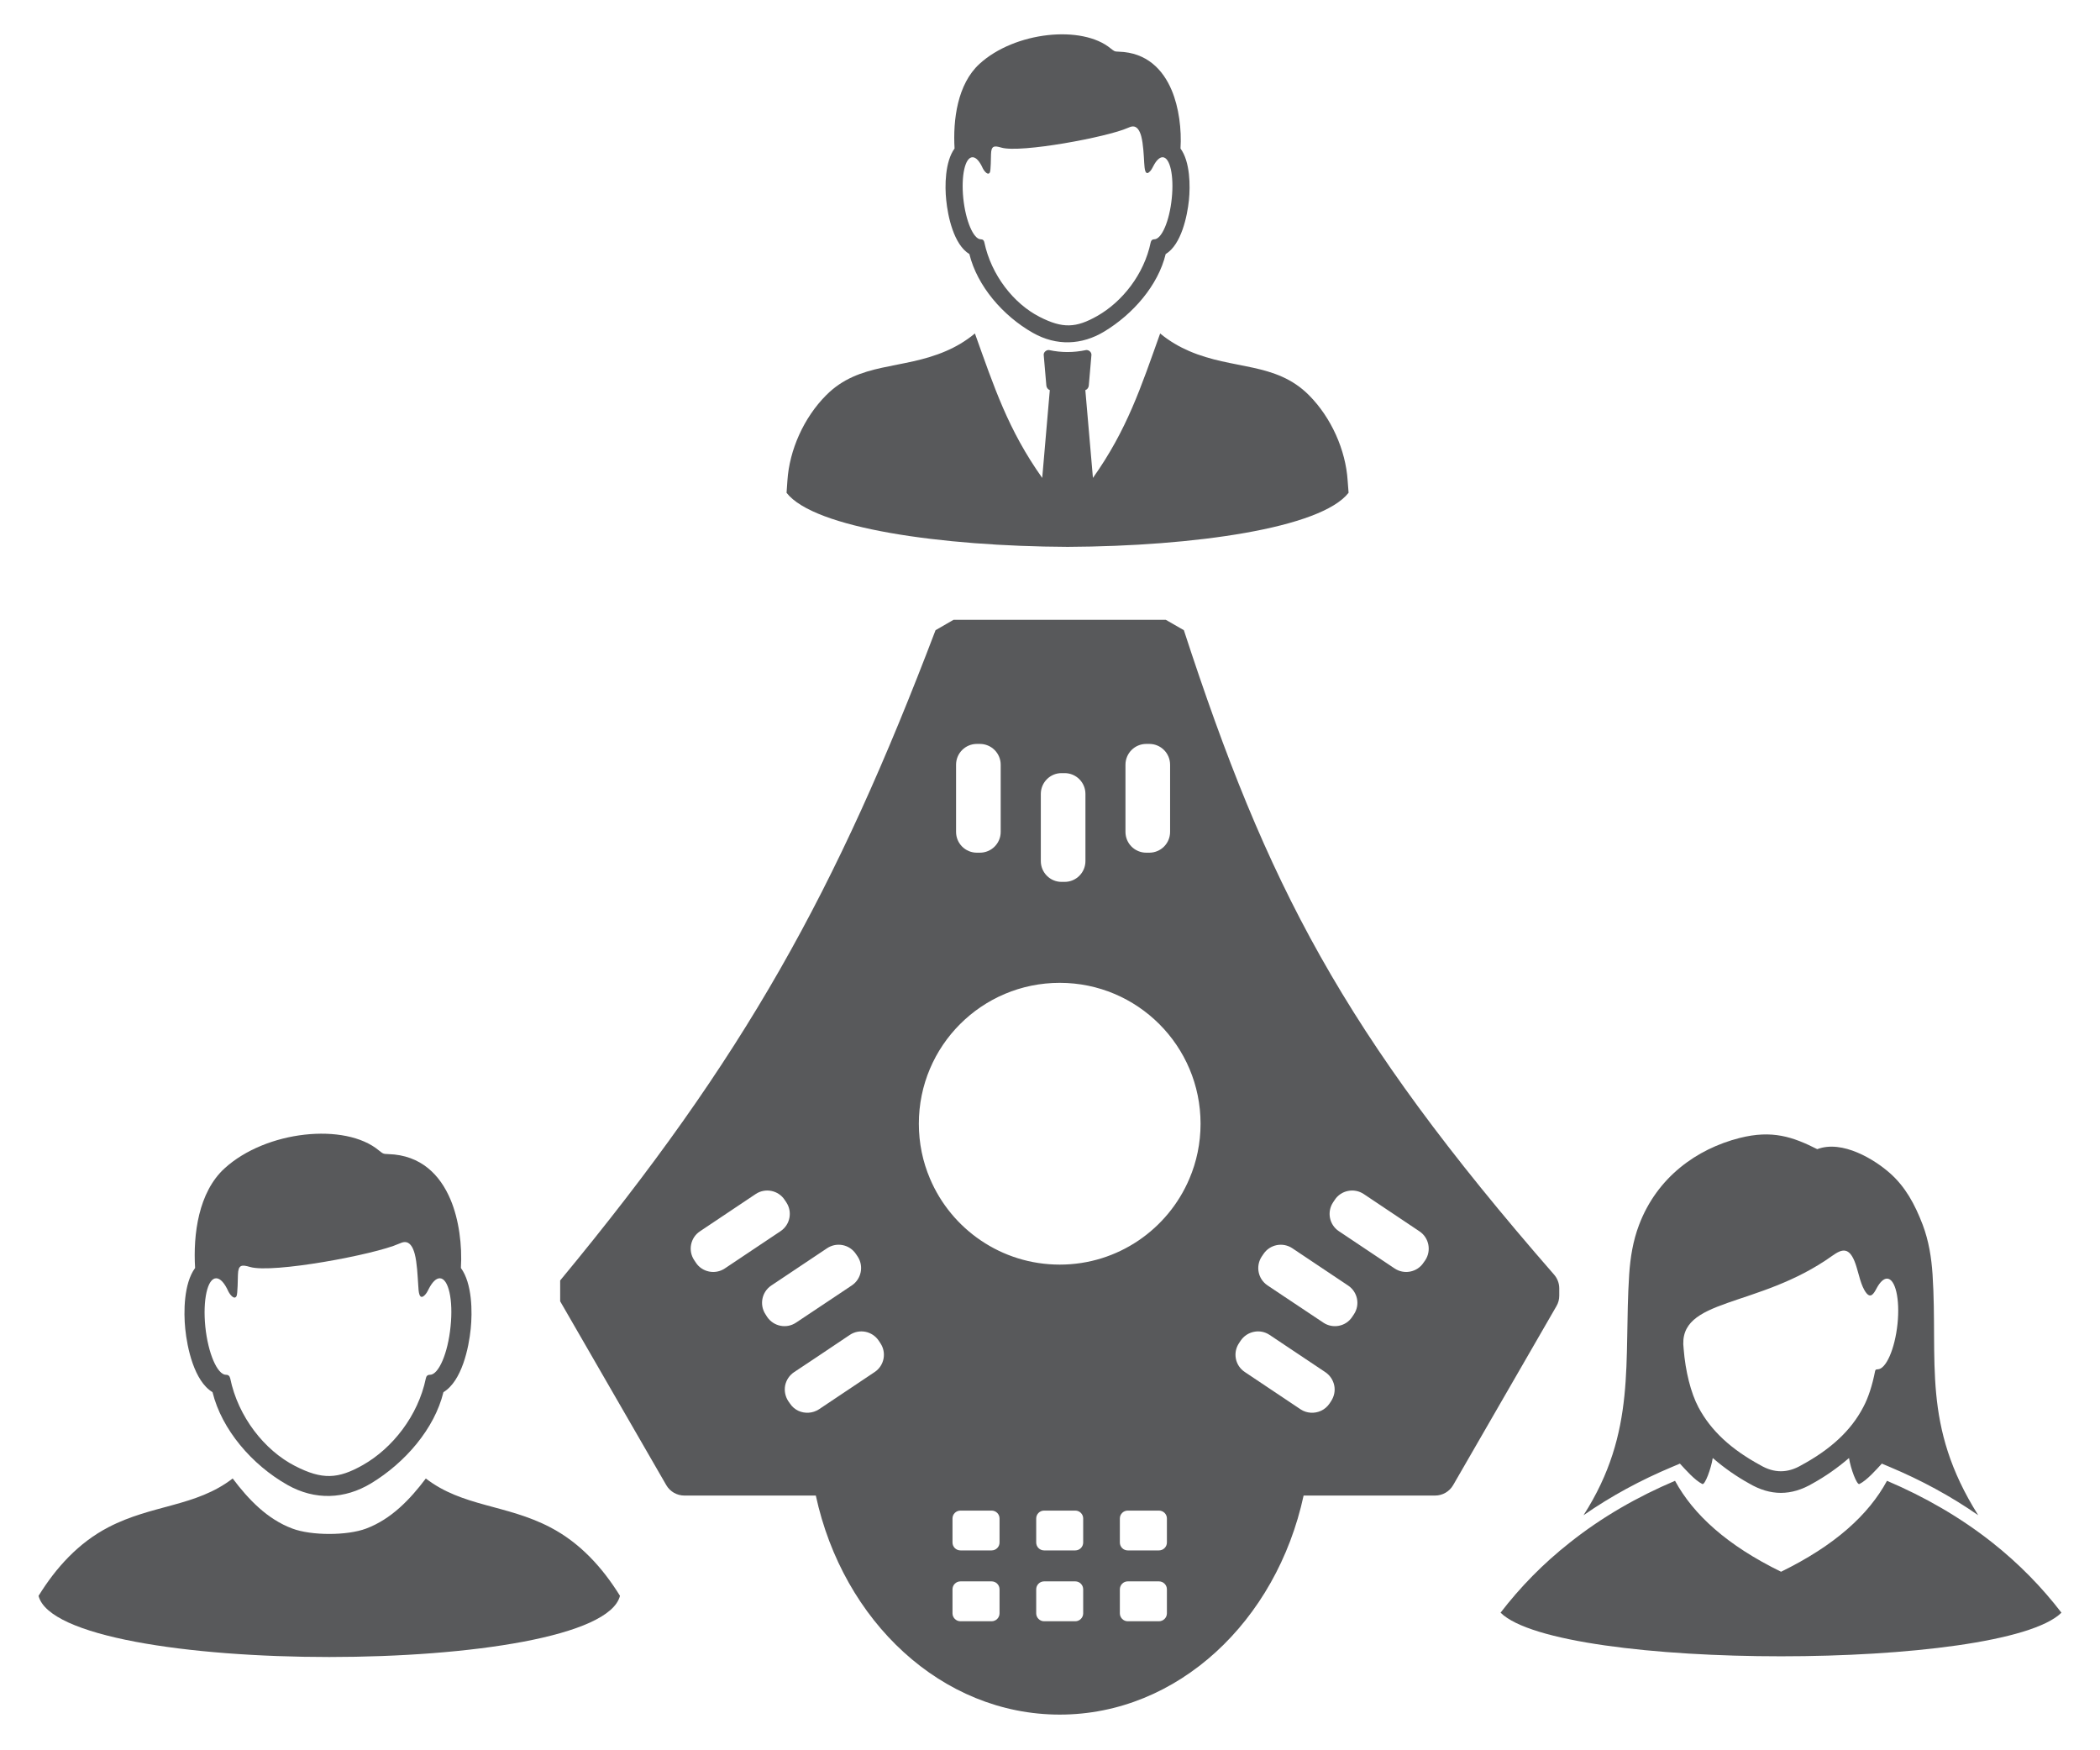 <?xml version="1.0" encoding="UTF-8"?>
<svg width="300" height="250" xmlns="http://www.w3.org/2000/svg">
 <g>
  <title>Layer 1</title>
  <g id="svg_32">
   <path id="svg_33" d="m52.3,218.335c3.586,-1.343 6.268,-4.152 8.532,-7.157c5.248,4.051 11.489,3.7 17.757,6.966c4.274,2.219 7.486,5.771 9.979,9.795c-2.962,11.651 -80.101,11.651 -83.061,0.005c2.49,-4.03 5.702,-7.581 9.979,-9.801c6.265,-3.266 12.506,-2.915 17.754,-6.966c2.267,3.005 4.93,5.813 8.532,7.157c2.718,1.021 7.81,1.021 10.528,0.001l0,0zm3.189,-53.489c4.675,0.141 7.393,2.999 8.864,6.48c1.219,2.867 1.688,6.592 1.489,9.785c1.633,2.225 1.646,6.337 1.404,8.684c-0.268,2.689 -1.258,7.467 -3.897,9.055c-1.274,5.211 -5.453,10.066 -10.34,13.024c-3.749,2.262 -7.996,2.458 -11.946,0.223c-5.076,-2.87 -9.387,-7.906 -10.701,-13.247c-2.636,-1.587 -3.629,-6.366 -3.897,-9.055c-0.239,-2.347 -0.229,-6.459 1.407,-8.684c-0.294,-4.805 0.48,-10.81 4.192,-14.213c5.917,-5.421 17.25,-6.6 22.071,-2.57c0.549,0.412 0.549,0.51 1.354,0.518l0,0zm-21.498,17.232c0.04,-1.447 0.536,-1.46 1.728,-1.112c3.242,0.953 17.8,-1.765 21.256,-3.311c0.6,-0.27 1.163,-0.443 1.688,0.17c0.281,0.324 0.451,0.794 0.587,1.282c0.334,1.282 0.403,3.082 0.496,4.425c0.027,0.319 0.04,0.589 0.053,0.759c0.106,1.009 0.401,1.062 0.709,0.844c0.377,-0.281 0.562,-0.674 0.764,-1.078c0.483,-0.924 1.017,-1.476 1.553,-1.476c1.245,0 1.943,3.087 1.54,6.894c-0.374,3.809 -1.699,6.894 -2.947,6.894c-0.318,-0.01 -0.523,0.165 -0.586,0.526c-1.112,5.344 -4.781,9.965 -8.976,12.352c-3.576,2.025 -5.824,2.132 -9.695,0.151c-4.37,-2.23 -8.145,-7.035 -9.268,-12.503c-0.082,-0.361 -0.281,-0.536 -0.603,-0.526c-1.245,0 -2.572,-3.085 -2.96,-6.894c-0.374,-3.807 0.308,-6.894 1.553,-6.894c0.603,0 1.218,0.714 1.741,1.879c0.295,0.579 0.895,1.234 1.176,0.648c0.151,-0.296 0.178,-2.537 0.191,-3.03l0,0z" fill="#58595B" clip-rule="evenodd" fill-rule="evenodd"/>
   <path id="svg_34" d="m254.437,224.499c7.701,-3.764 12.509,-8.145 15.134,-12.989c5.357,2.28 10.419,5.174 15.012,8.8c3.844,3.037 7.125,6.411 9.91,10.037c-8.437,8.307 -71.691,8.307 -80.128,0c2.785,-3.626 6.065,-7 9.926,-10.037c4.566,-3.626 9.628,-6.52 14.998,-8.8c2.639,4.845 7.447,9.225 15.148,12.989l0,0zm-13.916,-31.834c0.252,3.204 1.02,6.275 2.116,8.346c1.781,3.345 4.662,5.999 8.84,8.267c1.97,1.157 3.897,1.157 5.867,0c4.178,-2.267 7.072,-4.922 8.824,-8.267c0.738,-1.365 1.312,-3.17 1.699,-5.155c0.053,-0.234 0.135,-0.26 0.364,-0.269c1.192,0 2.466,-2.901 2.84,-6.48c0.374,-3.573 -0.311,-6.477 -1.5,-6.477c-0.496,0 -1.02,0.518 -1.486,1.388c-0.43,0.82 -0.844,1.421 -1.447,0.693c-0.805,-0.987 -1.086,-2.782 -1.553,-4.152c-0.874,-2.527 -1.946,-2.177 -3.324,-1.195c-10.658,7.625 -22.19,5.91 -21.24,13.301l0,0zm8.009,-30.126c-6.174,1.566 -11.8,5.633 -14.372,12.398c-0.884,2.315 -1.258,4.715 -1.418,7.088c-0.805,12.411 1.152,22.432 -6.522,34.402c3.95,-2.748 8.197,-5.033 12.644,-6.897l1.126,-0.475c0.802,0.866 2.116,2.374 3.199,2.912c0.374,0.191 1.261,-2.216 1.489,-3.709c0,-0.005 0.064,0.064 0.093,0.074c1.593,1.37 3.318,2.57 5.086,3.549c3.069,1.805 6.042,1.805 9.108,0c1.768,-0.979 3.496,-2.179 5.089,-3.549c0.027,-0.01 0.093,-0.08 0.093,-0.074c0.228,1.492 1.115,3.9 1.489,3.709c1.083,-0.539 2.397,-2.046 3.199,-2.912l1.126,0.475c4.447,1.864 8.691,4.149 12.644,6.897c-8.131,-12.888 -5.718,-21.991 -6.525,-34.402c-0.159,-2.373 -0.534,-4.773 -1.407,-7.088c-1.136,-2.965 -2.474,-5.405 -4.659,-7.351c-2.209,-1.965 -6.814,-4.808 -10.406,-3.446c-3.494,-1.765 -6.441,-2.771 -11.076,-1.601l0,0z" fill="#58595B" clip-rule="evenodd" fill-rule="evenodd"/>
   <path id="svg_35" d="m192.655,70.385l-0.133,-1.736c-0.281,-4.38 -2.344,-8.999 -5.519,-12.195c-4.754,-4.784 -10.834,-3.589 -17.128,-6.313c-1.407,-0.61 -2.788,-1.391 -4.139,-2.511c-2.734,7.651 -4.715,13.746 -9.602,20.632l-1.085,-12.538c0.281,-0.098 0.47,-0.358 0.494,-0.661l0.377,-4.359c0.026,-0.385 -0.348,-0.733 -0.751,-0.706c-1.794,0.377 -3.533,0.385 -5.314,0c-0.403,-0.027 -0.791,0.329 -0.752,0.706l0.375,4.359c0.026,0.295 0.215,0.563 0.494,0.661l-1.083,12.538c-4.887,-6.886 -6.868,-12.981 -9.615,-20.632c-1.354,1.12 -2.718,1.901 -4.126,2.511c-6.294,2.724 -12.376,1.529 -17.128,6.313c-3.188,3.196 -5.25,7.821 -5.532,12.195c-0.04,0.579 -0.08,1.158 -0.122,1.742c3.937,5.06 22.074,7.635 40.154,7.72c18.064,-0.086 36.185,-2.661 40.135,-7.726l0,0zm-51.081,-48.355c0.029,-1.232 0.456,-1.245 1.476,-0.947c2.745,0.807 15.118,-1.5 18.065,-2.814c0.51,-0.234 0.99,-0.377 1.436,0.143c0.226,0.276 0.388,0.674 0.494,1.091c0.279,1.091 0.348,2.625 0.414,3.762c0.029,0.276 0.04,0.504 0.053,0.647c0.093,0.86 0.351,0.905 0.603,0.717c0.321,-0.239 0.47,-0.571 0.656,-0.918c0.403,-0.783 0.874,-1.253 1.314,-1.253c1.06,0 1.646,2.628 1.312,5.864c-0.321,3.236 -1.447,5.858 -2.503,5.858c-0.268,-0.005 -0.443,0.141 -0.51,0.446c-0.937,4.545 -4.059,8.474 -7.622,10.499c-3.04,1.729 -4.951,1.818 -8.248,0.133c-3.711,-1.893 -6.91,-5.981 -7.89,-10.632c-0.053,-0.305 -0.228,-0.451 -0.507,-0.446c-1.046,0 -2.169,-2.623 -2.503,-5.858c-0.324,-3.236 0.252,-5.864 1.325,-5.864c0.51,0 1.03,0.61 1.471,1.601c0.257,0.486 0.767,1.049 1.006,0.55c0.134,-0.256 0.147,-2.156 0.158,-2.579l0,0zm18.269,-14.648c3.979,0.12 6.294,2.546 7.542,5.509c1.03,2.437 1.431,5.604 1.258,8.32c1.391,1.887 1.407,5.378 1.203,7.385c-0.239,2.28 -1.083,6.342 -3.321,7.693c-1.07,4.433 -4.619,8.556 -8.784,11.07c-3.188,1.927 -6.804,2.092 -10.167,0.193c-4.311,-2.437 -7.98,-6.721 -9.092,-11.264c-2.235,-1.351 -3.08,-5.413 -3.305,-7.693c-0.218,-2.007 -0.188,-5.498 1.189,-7.385c-0.242,-4.086 0.403,-9.196 3.562,-12.087c5.039,-4.608 14.665,-5.604 18.763,-2.185c0.483,0.354 0.468,0.434 1.152,0.444l0,0z" fill="#58595B" clip-rule="evenodd" fill-rule="evenodd"/>
   <path id="svg_36" d="m222.013,182.062c-30.309,-34.755 -41.036,-55.71 -52.889,-92.048l-2.583,-1.486h-30.321l-2.572,1.486c-14.182,37.266 -27.189,60.946 -53.624,92.879v2.976l15.161,26.262c0.534,0.921 1.513,1.484 2.586,1.484h18.774c3.884,17.961 18.001,31.288 34.85,31.288c16.834,0 30.951,-13.326 34.835,-31.288h18.79c1.056,0 2.036,-0.563 2.57,-1.484l14.76,-25.572c0.268,-0.454 0.401,-0.966 0.401,-1.489v-1.059c-0.003,-0.718 -0.271,-1.413 -0.738,-1.949zm-120.71,-0.441c-0.775,-0.154 -1.46,-0.605 -1.887,-1.264l-0.242,-0.361c-0.911,-1.359 -0.55,-3.209 0.817,-4.12l7.97,-5.331c0.655,-0.436 1.457,-0.595 2.235,-0.438c0.765,0.151 1.46,0.608 1.888,1.261l0.242,0.361c0.913,1.365 0.549,3.212 -0.815,4.123l-7.969,5.328c-0.657,0.438 -1.462,0.6 -2.239,0.441zm8.29,6.482l-0.228,-0.361c-0.908,-1.367 -0.547,-3.212 0.82,-4.126l7.969,-5.325c1.364,-0.913 3.212,-0.544 4.122,0.823l0.148,0.217l0.093,0.138c0.908,1.37 0.534,3.212 -0.818,4.126l-2.397,1.603l-5.586,3.722c-1.351,0.909 -3.196,0.548 -4.123,-0.817zm15.363,7.869l-7.97,5.331c-0.456,0.292 -0.95,0.446 -1.446,0.478c-1.03,0.075 -2.074,-0.377 -2.679,-1.298l-0.255,-0.364c-0.427,-0.656 -0.587,-1.46 -0.441,-2.23c0.16,-0.775 0.616,-1.455 1.272,-1.896l3.082,-2.049l4.887,-3.276c0.656,-0.44 1.46,-0.595 2.238,-0.44c0.762,0.154 1.447,0.608 1.887,1.264l0.239,0.361c0.914,1.364 0.55,3.209 -0.814,4.119zm35.825,-86.739c0,-1.643 1.325,-2.976 2.973,-2.976h0.43c1.648,0 2.973,1.332 2.973,2.976v9.586c0,1.649 -1.325,2.974 -2.973,2.974h-0.43c-1.648,0 -2.973,-1.325 -2.973,-2.974v-9.586l0,0zm-12.093,4.174c0,-1.646 1.325,-2.979 2.958,-2.979h0.446c1.646,0 2.971,1.332 2.971,2.979v9.583c0,1.641 -1.325,2.973 -2.971,2.973h-0.446c-1.633,0 -2.958,-1.333 -2.958,-2.973v-9.583l0,0zm-12.108,-4.174c0,-1.643 1.325,-2.976 2.973,-2.976h0.428c1.645,0 2.976,1.332 2.976,2.976v9.586c0,1.649 -1.33,2.974 -2.976,2.974h-0.428c-1.648,0 -2.973,-1.325 -2.973,-2.974v-9.586l0,0zm6.212,121.207c0,0.621 -0.507,1.131 -1.136,1.131h-4.446c-0.629,0 -1.139,-0.51 -1.139,-1.131v-3.43c0,-0.626 0.51,-1.136 1.139,-1.136h4.446c0.629,0 1.136,0.51 1.136,1.136v3.43l0,0zm0,-10.119c0,0.626 -0.507,1.131 -1.136,1.131h-4.446c-0.629,0 -1.139,-0.504 -1.139,-1.131v-3.43c0,-0.627 0.51,-1.126 1.139,-1.126h4.446c0.629,0 1.136,0.499 1.136,1.126v3.43l0,0zm11.949,10.119c0,0.621 -0.51,1.131 -1.126,1.131h-4.46c-0.616,0 -1.126,-0.51 -1.126,-1.131v-3.43c0,-0.626 0.51,-1.136 1.126,-1.136h4.46c0.616,0 1.126,0.51 1.126,1.136v3.43l0,0zm0,-10.119c0,0.626 -0.51,1.131 -1.126,1.131h-4.46c-0.616,0 -1.126,-0.504 -1.126,-1.131v-3.43c0,-0.627 0.51,-1.126 1.126,-1.126h4.46c0.616,0 1.126,0.499 1.126,1.126v3.43l0,0zm11.96,10.119c0,0.621 -0.51,1.131 -1.139,1.131h-4.46c-0.613,0 -1.122,-0.51 -1.122,-1.131v-3.43c0,-0.626 0.51,-1.136 1.122,-1.136h4.46c0.629,0 1.139,0.51 1.139,1.136v3.43l0,0zm0,-10.119c0,0.626 -0.51,1.131 -1.139,1.131h-4.46c-0.613,0 -1.122,-0.504 -1.122,-1.131v-3.43c0,-0.627 0.51,-1.126 1.122,-1.126h4.46c0.629,0 1.139,0.499 1.139,1.126v3.43l0,0zm3.214,-51.966c-3.053,7.215 -10.204,12.275 -18.521,12.275c-8.33,0 -15.484,-5.06 -18.538,-12.275c-1.03,-2.41 -1.593,-5.062 -1.593,-7.85c0,-11.112 8.999,-20.122 20.13,-20.122c11.105,0 20.115,9.01 20.115,20.122c0,2.785 -0.563,5.44 -1.593,7.85zm20.25,31.764l-0.239,0.364c-0.632,0.921 -1.664,1.373 -2.695,1.298c-0.494,-0.032 -0.99,-0.186 -1.431,-0.478l-7.969,-5.331c-1.38,-0.911 -1.744,-2.755 -0.831,-4.12l0.239,-0.361c0.441,-0.656 1.126,-1.11 1.904,-1.264c0.764,-0.154 1.566,0 2.222,0.44l4.903,3.276l3.066,2.049c0.656,0.441 1.112,1.121 1.272,1.896c0.161,0.771 -0.014,1.575 -0.441,2.231zm3.241,-12.376l-0.241,0.361c-0.897,1.365 -2.758,1.726 -4.112,0.818l-5.583,-3.722l-2.398,-1.603c-1.367,-0.914 -1.728,-2.756 -0.82,-4.126l0.096,-0.138l0.146,-0.217c0.911,-1.367 2.758,-1.736 4.125,-0.823l7.966,5.325c1.371,0.912 1.745,2.757 0.821,4.125zm10.208,-7.747l-0.258,0.361c-0.427,0.658 -1.112,1.109 -1.887,1.264c-0.762,0.159 -1.583,-0.003 -2.238,-0.441l-7.97,-5.328c-1.364,-0.911 -1.728,-2.758 -0.815,-4.123l0.242,-0.361c0.427,-0.653 1.112,-1.11 1.888,-1.261c0.778,-0.157 1.579,0.002 2.238,0.438l7.967,5.331c1.366,0.911 1.727,2.761 0.833,4.12z" fill="#58595B"/>
  </g>
 </g>
</svg>